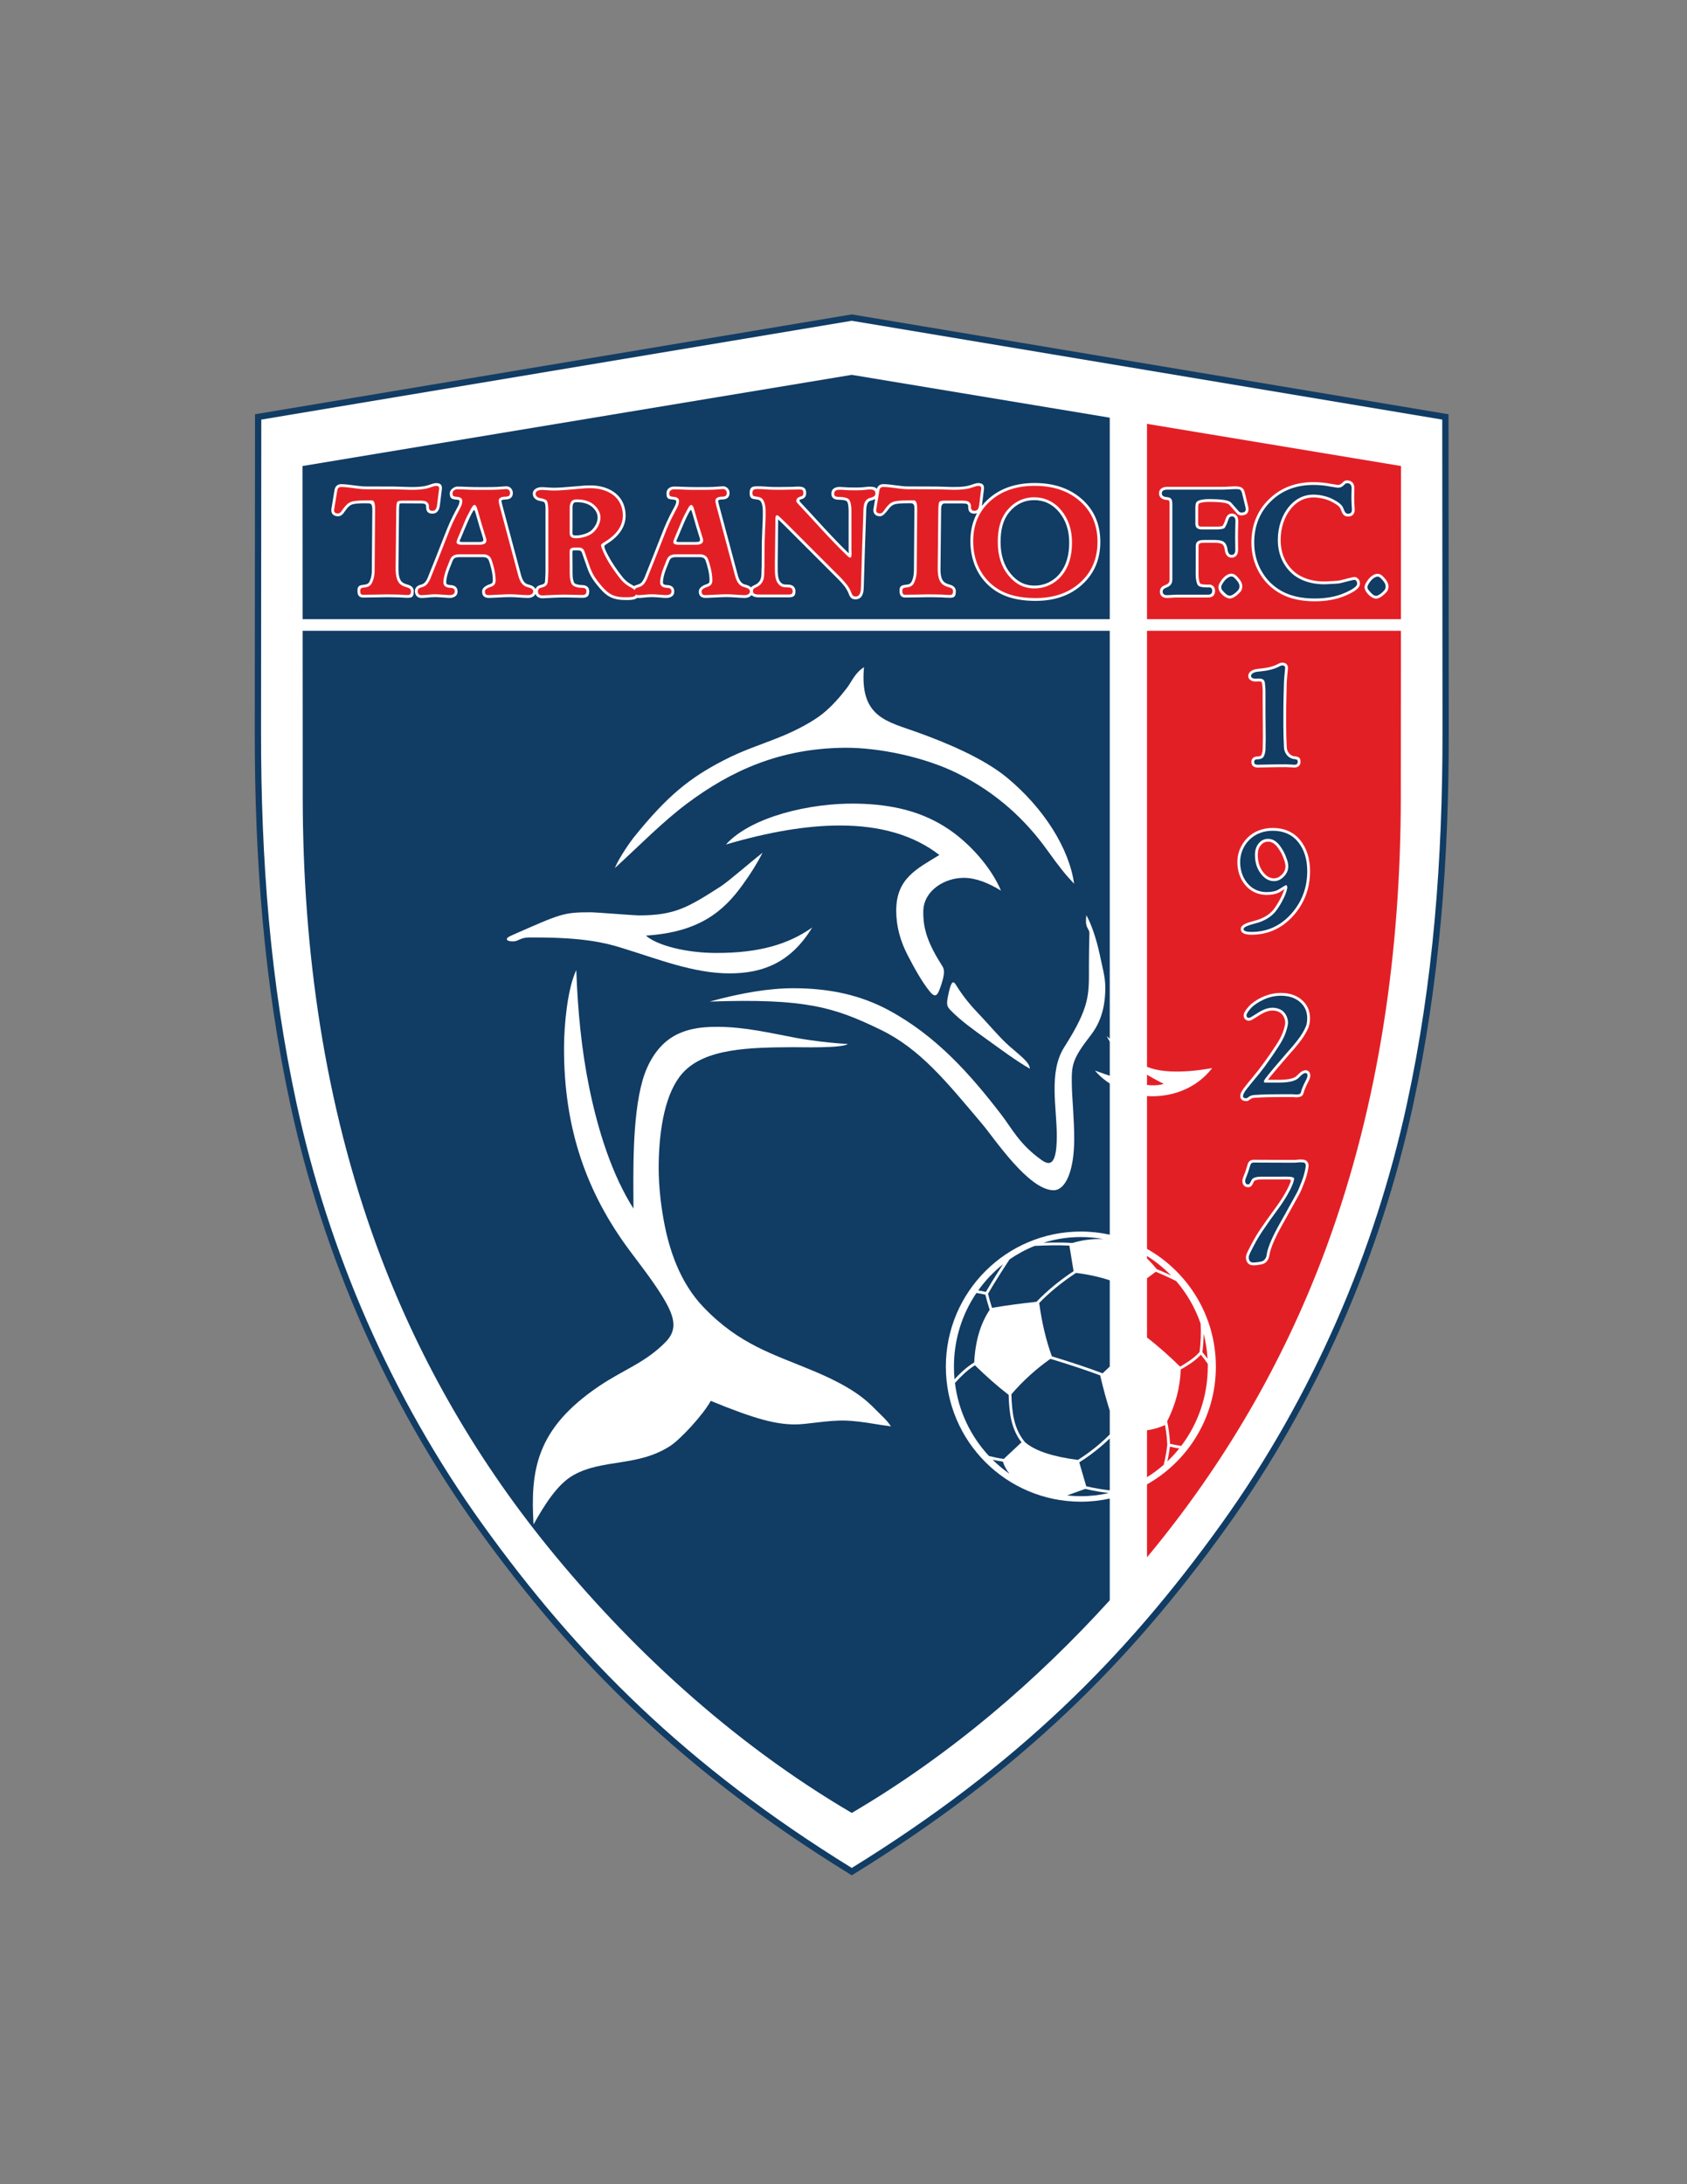 <?xml version="1.0" encoding="iso-8859-1"?>
<!-- Generator: Adobe Illustrator 24.0.1, SVG Export Plug-In . SVG Version: 6.00 Build 0)  -->
<svg version="1.1" id="Layer_1" xmlns="http://www.w3.org/2000/svg" xmlns:xlink="http://www.w3.org/1999/xlink" x="0px" y="0px"
	 viewBox="0 0 612 792" style="enable-background:new 0 0 612 792;" xml:space="preserve">
<rect x="0" y="0" width="612" height="792" fill="#808080" stroke="none"/>
<path style="fill:#113C64;" d="M307.804,679.261c-30.089-18.568-55.011-37.716-76.771-58.293
	c-21.768-20.584-40.378-42.601-57.837-66.903c-16.535-23.015-30.376-47.48-41.549-72.723c-11.592-26.189-20.325-53.23-26.224-80.371
	c-4.832-22.229-8.091-44.514-10.14-67.086c-2.044-22.519-2.875-45.294-2.857-68.565l0.09-113.172l0.002-1.932l1.9-0.318
	l214.207-35.834l0.376-0.063l0.374,0.063l214.208,35.834l1.9,0.318l0.002,1.932l0.09,113.172
	c0.019,23.271-0.813,46.046-2.856,68.565c-2.049,22.572-5.308,44.857-10.14,67.086c-5.899,27.141-14.632,54.182-26.224,80.371
	c-11.174,25.243-25.016,49.708-41.55,72.723c-17.459,24.303-36.069,46.319-57.838,66.903
	c-21.761,20.577-46.682,39.725-76.771,58.293L309,680L307.804,679.261z"/>
<path style="fill:#FFFFFF;" d="M309,677.323c-59.886-36.959-99.209-76.224-133.956-124.589
	c-33.47-46.588-55.865-99.223-67.39-152.246c-9.638-44.341-12.989-88.761-12.951-135.169l0.09-113.172L309,116.313l214.208,35.835
	l0.091,113.172c0.037,46.408-3.314,90.828-12.952,135.169c-11.525,53.023-33.92,105.658-67.39,152.246
	C408.21,601.1,368.887,640.364,309,677.323z"/>
<path style="fill:#E31F26;" d="M422.171,531.127c0.171-0.694,0.325-1.37,0.464-2.037c0.359-1.722,0.623-3.398,0.831-5.19
	c-0.073-1.565-0.213-3.127-0.422-4.681c-0.111-0.83-0.243-1.658-0.393-2.482c-2.073,0.892-4.098,1.541-6.547,1.902v17.004
	C418.248,534.304,420.276,532.794,422.171,531.127z"/>
<path style="fill:#E31F26;" d="M419.646,460.208c1.726,0.693,3.456,1.463,5.19,2.288c-2.614-2.696-5.547-5.065-8.733-7.056v0.88
	C417.308,457.489,418.489,458.775,419.646,460.208z"/>
<path style="fill:#E31F26;" d="M428.101,495.551c1.188-0.669,2.307-1.358,3.335-2.075c1.47-1.023,2.741-2.094,3.741-3.226
	c0.431-3.388,0.578-6.816,0.382-10.293c-1.976-5.731-5.009-10.955-8.86-15.425c-0.359-0.181-0.719-0.358-1.077-0.534
	c-2.11-1.033-4.227-1.995-6.351-2.847l-3.167,2.355v21.487C420.486,488.372,424.417,491.918,428.101,495.551z"/>
<path style="fill:#E31F26;" d="M424.461,523.527c1.339,0.309,2.625,0.556,3.86,0.742c0.066,0.01,0.132,0.02,0.199,0.028
	c6.037-7.948,9.631-17.925,9.631-28.757c0-0.337-0.002-0.673-0.01-1.008c-0.765-1.114-1.59-2.216-2.494-3.296
	c-1.009,1.082-2.237,2.102-3.632,3.072c-1.125,0.782-2.364,1.539-3.689,2.275c-0.207,6.697-1.96,12.925-4.91,18.787
	c0.254,1.231,0.465,2.47,0.632,3.711C424.246,520.556,424.383,522.038,424.461,523.527z"/>
<path style="fill:#E31F26;" d="M436.654,483.612c-0.025,2.249-0.186,4.48-0.465,6.696c0.665,0.779,1.288,1.572,1.878,2.375
	C437.885,489.568,437.404,486.535,436.654,483.612z"/>
<path style="fill:#E31F26;" d="M416.103,452.848c14.908,8.398,24.985,24.367,24.985,42.693c0,18.325-10.077,34.294-24.985,42.692
	v26.459c1.042-1.255,2.071-2.511,3.092-3.768c27.32-33.646,47.872-70.329,62.007-108.741
	c19.226-52.25,26.936-107.702,26.975-163.075l0.04-60.392h-92.113V452.848z"/>
<path style="fill:#E31F26;" d="M424.408,524.557c-0.2,1.615-0.45,3.155-0.78,4.739c-0.043,0.206-0.088,0.412-0.134,0.619
	c1.539-1.464,2.98-3.034,4.311-4.699C426.715,525.044,425.583,524.823,424.408,524.557z"/>
<polygon style="fill:#E31F26;" points="416.103,153.692 416.103,224.509 508.22,224.509 508.258,168.983 "/>
<path style="fill:#113C64;" d="M399.127,498.814c0.02-0.021,0.042-0.041,0.062-0.061c-2.52-0.942-5.12-1.857-7.777-2.748
	c-3.365-1.129-6.83-2.223-10.348-3.285c-5.048,3.559-9.794,7.774-14.15,12.844c0.085,3.563,0.355,6.678,1.032,9.452
	c0.728,2.982,1.932,5.58,3.9,7.93c3.7,3.223,10.321,5.274,19.18,6.431c2.761-1.732,5.315-3.624,7.696-5.649
	c1.348-1.148,2.625-2.353,3.87-3.583v-8.621C401.356,507.626,400.238,503.497,399.127,498.814z"/>
<path style="fill:#113C64;" d="M365.907,505.788c-4.075-3.137-8.149-6.744-12.226-10.727c-1.238,0.746-2.566,1.77-3.941,3.029
	c-1.081,0.989-2.19,2.125-3.309,3.387c1.262,10.209,5.736,19.4,12.355,26.483c1.826,0.451,3.615,0.817,5.345,1.061l6.449-6.031
	c-1.787-2.313-2.916-4.854-3.62-7.736C366.278,512.453,365.999,509.336,365.907,505.788z"/>
<polygon style="fill:#113C64;" points="402.593,151.451 309,135.922 109.743,168.983 109.781,224.509 402.593,224.509 "/>
<path style="fill:#113C64;" d="M399.376,524.496c-2.429,2.067-5.034,3.997-7.85,5.762l2.526,8.664
	c1.567,0.378,3.216,0.702,4.93,0.982c1.169,0.191,2.381,0.356,3.61,0.509v-18.83C401.556,522.58,400.485,523.553,399.376,524.496z"
	/>
<path style="fill:#113C64;" d="M390.339,461.57c-2.647,1.736-5.132,3.56-7.449,5.471c-2.1,1.732-4.063,3.541-5.892,5.43
	c0.958,7.159,2.497,13.602,4.595,19.35c3.435,1.04,6.83,2.113,10.141,3.224c2.829,0.949,5.592,1.925,8.262,2.928
	c0.866-0.834,1.733-1.647,2.598-2.449v-31.27C398.801,462.981,394.773,462.108,390.339,461.57z"/>
<path style="fill:#113C64;" d="M360.102,529.313c1.894,1.869,3.945,3.575,6.131,5.094c-1.046-1.246-1.863-2.699-2.414-4.407
	C362.601,529.823,361.36,529.592,360.102,529.313z"/>
<path style="fill:#113C64;" d="M358.428,469.121c0.421,1.733,0.91,3.434,1.442,5.11c5.553-0.941,10.903-1.637,16.138-2.194
	c1.923-2.01,4.006-3.935,6.239-5.777c2.257-1.862,4.665-3.638,7.219-5.328l-1.518-9.264c-1.97-0.109-4.126-0.137-6.422-0.103
	c-1.966,0.029-4.041,0.103-6.196,0.211c-3.231,1.291-6.286,2.945-9.113,4.912c-1.106,1.676-2.19,3.341-3.24,4.99
	C361.384,464.181,359.854,466.666,358.428,469.121z"/>
<path style="fill:#113C64;" d="M349.058,497.344c1.518-1.389,2.986-2.507,4.355-3.301c0.397-7.856,2.3-14.134,5.619-19.102
	c-0.573-1.782-1.104-3.602-1.563-5.478c-1.085-0.255-2.166-0.465-3.244-0.629c-5.145,7.584-8.159,16.787-8.159,26.707
	c0,1.547,0.073,3.077,0.218,4.587C347.218,499.11,348.145,498.18,349.058,497.344z"/>
<path style="fill:#113C64;" d="M388.999,450.719c3.841-1.145,7.593-1.591,11.323-1.416c-2.665-0.49-5.41-0.746-8.212-0.746
	c-4.717,0-9.269,0.725-13.554,2.069c1.007-0.034,1.994-0.059,2.958-0.072C384.228,450.514,386.748,450.558,388.999,450.719z"/>
<path style="fill:#113C64;" d="M362.123,461.134c0.57-0.896,1.148-1.793,1.733-2.691c-3.411,2.71-6.44,5.899-8.987,9.469
	c0.921,0.151,1.845,0.335,2.77,0.551C359.035,466.065,360.543,463.615,362.123,461.134z"/>
<path style="fill:#113C64;" d="M343.131,495.541c0-27.046,21.933-48.979,48.979-48.979c3.599,0,7.104,0.399,10.482,1.138V228.717
	H109.784l0.041,60.392c0.037,55.373,7.748,110.825,26.974,163.075c14.133,38.412,34.687,75.095,62.006,108.741
	c28.832,35.511,65.879,70.461,110.195,96.452c36.227-21.247,67.598-48.482,93.593-77.114v-36.881
	c-3.379,0.738-6.884,1.138-10.482,1.138C365.063,544.52,343.131,522.586,343.131,495.541z"/>
<path style="fill:#113C64;" d="M398.819,540.904c-1.781-0.291-3.494-0.631-5.125-1.027l-6.597,2.373
	c1.646,0.182,3.318,0.275,5.013,0.275c3.466,0,6.842-0.392,10.089-1.132C401.05,541.247,399.923,541.085,398.819,540.904z"/>
<path style="fill:#FFFFFF;" d="M458.063,253.421v-1.108v-1.01v-0.578c0-0.546-0.053-3.108-0.456-3.467
	c-0.141-0.124-0.42-0.187-0.836-0.187l-1.245,0.044c-0.536,0.061-1.28-0.146-1.742-0.415c-0.579-0.337-0.964-0.853-0.964-1.56
	c0-0.689,0.342-1.29,0.956-1.752c1.027-0.771,2.328-0.836,3.551-0.969c0-0.002,0.294-0.033,0.317-0.036
	c0.803-0.089,1.604-0.187,2.329-0.351c0.735-0.165,1.397-0.339,2.025-0.557c0.611-0.212,1.214-0.476,1.853-0.829
	c0.441-0.243,0.893-0.364,1.4-0.37c0.095-0.001,0.184,0.002,0.266,0.011c0.482,0.047,0.897,0.232,1.208,0.551
	c0.318,0.326,0.502,0.761,0.508,1.294c0.001,0.092-0.003,0.181-0.011,0.266c-0.197,2.003-0.416,4.135-0.455,6.165
	c-0.007,0.347-0.013,0.693-0.023,1.038c-0.071,2.187-0.117,4.358-0.142,6.517c-0.027,2.304-0.031,4.607-0.018,6.908
	c0.009,1.299,0.027,2.647,0.061,4.007c0.034,1.32,0.085,2.661,0.161,3.991c0.046,0.805,0.351,1.565,0.845,2.148
	c0.46,0.543,1.085,0.932,1.815,1.053c0.066,0.008,0.15,0.017,0.231,0.025c1.441,0.142,2.118,0.503,2.1,2.023
	c0,0.569-0.217,1.129-0.646,1.511c-0.387,0.348-0.9,0.528-1.539,0.528c-0.46-0.025-0.919-0.041-1.377-0.073
	c-0.541-0.037-1.092-0.075-1.638-0.076c-2.781-0.007-4.807,0.037-6.79,0.08c-1.149,0.025-2.287,0.05-3.585,0.065
	c-1.291,0.007-2.228-0.621-2.263-1.958c-0.017-0.593,0.182-1.137,0.637-1.536c0.386-0.338,0.896-0.507,1.533-0.507
	c0.371,0,0.763-0.042,1.109-0.186c0.202-0.082,0.353-0.345,0.432-0.535c0.22-0.528,0.332-1.109,0.397-1.676l0.084-4.289
	L458.063,253.421L458.063,253.421z M448.892,313.211c-0.088-1.807,0.207-3.525,0.814-5.093c0.633-1.636,1.605-3.103,2.836-4.332
	c1.19-1.189,2.579-2.071,4.108-2.66c1.575-0.607,3.288-0.904,5.076-0.904c2.027,0,3.888,0.344,5.553,1.063
	c1.633,0.705,3.068,1.766,4.28,3.211c1.214,1.448,2.143,3.154,2.767,5.095c0.609,1.894,0.925,4.003,0.925,6.302
	c0,3.184-0.539,6.132-1.573,8.836c-1.058,2.768-2.636,5.277-4.685,7.52c-2.033,2.223-4.299,3.893-6.797,5.008
	c-2.509,1.12-5.237,1.68-8.185,1.68c-2.599,0-3.898-0.692-3.898-2.075c0-0.749,0.561-1.386,1.681-1.91
	c0.792-0.37,1.945-0.745,3.462-1.12c1.386-0.344,2.73-0.892,3.915-1.603c1.122-0.674,2.096-1.491,2.818-2.414
	c0.708-0.904,1.404-1.993,2.005-3.062c0.674-1.201,1.212-2.353,1.498-3.172l0.028-0.081c0.105-0.304,0.357-0.776,0.529-1.129
	l-1.62,1.007c-0.618,0.384-1.354,0.668-2.208,0.852c-0.815,0.176-1.742,0.265-2.776,0.265c-1.339,0-2.652-0.253-3.875-0.754
	c-1.19-0.487-2.286-1.21-3.227-2.165c-1.098-1.119-1.906-2.383-2.468-3.747C449.28,316.38,448.969,314.825,448.892,313.211
	L448.892,313.211z M458.154,316.129c0.604,0.808,1.252,1.409,1.94,1.802c0.647,0.371,1.344,0.558,2.086,0.558
	c1.016,0,1.961-0.446,2.835-1.336c0.445-0.454,0.778-0.937,0.999-1.449c0.213-0.496,0.319-1.026,0.319-1.589
	c0-0.37-0.05-0.773-0.15-1.207c-0.107-0.456-0.27-0.957-0.49-1.5c-0.114-0.306-0.216-0.615-0.341-0.917
	c-0.114-0.271-0.245-0.553-0.392-0.841c0-0.142-0.37-0.693-0.454-0.836c-0.145-0.245-0.313-0.512-0.506-0.796
	c-0.248-0.451-0.599-0.9-0.943-1.283c-0.309-0.345-0.635-0.64-0.978-0.885c-0.315-0.224-0.645-0.393-0.985-0.504
	c-0.334-0.109-0.688-0.163-1.062-0.163c-1.047,0-1.921,0.425-2.622,1.273c-0.37,0.448-0.65,0.953-0.835,1.514
	c-0.184,0-0.287,1.776-0.287,1.931C456.288,312.159,456.78,314.294,458.154,316.129L458.154,316.129z M451.864,399.236
	c-0.521,0-0.98-0.146-1.332-0.441c-0.387-0.322-0.606-0.773-0.606-1.346c0-0.586,0.245-1.21,0.596-1.817
	c0.297-0.511,0.672-1.02,1.017-1.463c0.876-1.13,1.826-2.271,2.778-3.412c1.441-1.731,2.793-3.492,4.11-5.284
	c1.597-2.172,3.099-4.38,4.576-6.632c0.337-0.514,0.764-1.194,1.181-1.948c0.417-0.756,0.83-1.593,1.145-2.422
	c0.205-0.542,0.482-1.385,0.679-2.184c0.138-0.555,0.234-1.076,0.234-1.423c0-0.603-0.123-1.206-0.341-1.759
	c-0.715-1.813-2.342-2.68-4.274-2.68c-1.016,0-2.001,0.285-2.946,0.711c-1.544,0.695-2.848,1.752-4.327,2.547
	c-0.351,0.189-0.828,0.43-1.238,0.43c-0.594,0-1.069-0.184-1.425-0.554c-0.344-0.358-0.517-0.833-0.517-1.424
	c0-0.736,0.594-1.779,1.781-3.126c0.56-0.636,1.261-1.244,2.102-1.824c1.842-1.271,3.99-2.259,6.173-2.754
	c1.143-0.259,2.295-0.389,3.456-0.389c1.524,0,2.913,0.206,4.168,0.618c1.276,0.418,2.406,1.049,3.388,1.891
	c0.994,0.853,1.742,1.839,2.245,2.958c0.5,1.114,0.751,2.343,0.751,3.686c0,0.376-0.016,0.741-0.045,1.094
	c-0.103,1.237-0.482,2.335-1.038,3.43c-0.482,0.949-1.04,1.862-1.642,2.739c-0.313,0.454-0.715,0.997-1.209,1.628
	c-0.502,0.642-1.059,1.33-1.675,2.061l-2.005,2.283l-0.001-0.001l-3.926,4.563l-2.719,3.257c-0.438,0.535-0.773,0.958-1.014,1.289
	c0.881-0.002,1.761-0.003,2.642,0.002c2.503,0.015,6.354,0.039,7.828-1.446l0.627-0.631c0.895-0.902,1.696-1.314,2.335-1.382
	c0.478-0.051,0.89,0.066,1.225,0.315c0.327,0.243,0.547,0.589,0.653,1.007c0.156,0.621,0.045,1.455-0.38,2.295l-0.952,1.885
	l-0.748,1.786l-0.215,0.803c-0.003,0-0.273,0.714-0.305,0.765c-0.208,0.34-0.495,0.591-0.888,0.711
	c-0.468,0.15-0.961,0.237-1.453,0.237c-0.305,0-0.561-0.025-0.819-0.052c-0.207-0.02-0.417-0.041-0.663-0.041h-3.935
	c-1.643,0-3.233,0.008-4.634,0.038c-1.508,0.033-3.038,0.094-4.602,0.198c-0.364,0.022-0.717,0.02-1.077,0.096
	c-0.278,0.059-0.54,0.149-0.775,0.281l-0.918,0.645l-0.265,0.188H451.864L451.864,399.236z M466.788,427.673
	c-1.291-0.004-2.998,0.002-4.698,0.008c-1.68,0.006-3.353,0.013-4.622,0.009c-0.399-0.001-0.865,0.021-1.325,0.102
	c-0.395,0.069-0.765,0.18-1.032,0.355c-0.121,0.079-0.285,0.414-0.439,0.731c-0.408,0.837-0.79,1.619-1.892,1.616
	c-0.793-0.002-1.462-0.341-1.829-1.089c-0.176-0.355-0.247-0.759-0.246-1.151c0.001-0.413,0.079-0.821,0.193-1.143
	c0.032-0.087,0.456-1.2,0.471-1.194c0.15-0.367,0.297-0.726,0.482-1.273c0.134-0.499,0.282-0.952,0.432-1.403
	c0.121-0.367,0.243-0.737,0.344-1.088c0.147-0.513,0.414-0.91,0.786-1.191c0.397-0.299,0.871-0.424,1.362-0.424l1.858,0.006
	l3.491,0.014l6.039,0.025c1.05,0.005,2.102,0.01,3.159,0.01c0.841,0,1.672-0.15,2.514-0.149c0.452,0.002,0.815,0.024,1.085,0.065
	c0.413,0.063,0.736,0.186,0.968,0.367c0.205,0.16,0.496,0.473,0.67,0.899c0.12,0.297,0.192,0.656,0.152,1.069
	c-0.024,0.25-0.054,0.463-0.087,0.668c-0.037,0.232-0.073,0.421-0.113,0.626c-0.139,0.713-0.299,1.423-0.511,2.174
	c-0.21,0.742-0.472,1.532-0.817,2.419c-0.341,0.879-0.657,1.685-0.931,2.341c-0.301,0.719-0.586,1.354-0.864,1.878
	c-0.594,1.123-1.212,2.219-1.822,3.301c-1.182,2.099-2.319,4.221-3.509,6.315c-0.895,1.577-1.786,3.147-2.604,4.755
	c-0.776,1.525-1.387,2.876-1.844,4.043c-0.488,1.244-0.806,2.279-0.972,3.102c-0.056,0.278-0.12,0.624-0.185,0.973
	c-0.133,0.717-0.395,1.336-0.874,1.898c-0.4,0.469-0.922,0.855-1.48,1.006c-0.468,0.128-1.03,0.234-1.591,0.312
	c-0.862,0.119-1.872,0.288-2.729,0.042c-0.489-0.14-0.873-0.406-1.167-0.768c-0.232-0.283-0.391-0.616-0.49-0.983
	c-0.14-0.522-0.181-1.096-0.061-1.626c0.19-0.843,0.76-1.93,1.475-3.295c0.616-1.187,1.242-2.365,1.921-3.518
	c0.537-0.913,1.103-1.81,1.714-2.712c0.764-1.129,1.538-2.252,2.328-3.364c0.671-0.945,1.351-1.884,2.029-2.826
	c0.115-0.161,1.588-2.21,1.602-2.201c0.728-1.001,1.477-2.103,2.195-3.255c0.637-1.023,1.231-2.059,1.739-3.061
	c0.451-0.892,0.766-1.627,1.02-2.285c0.169-0.436,0.264-0.816,0.088-0.995c-0.12-0.122-0.362-0.105-0.81-0.122
	C467.311,427.682,466.788,427.676,466.788,427.673z"/>
<path style="fill:#FFFFFF;" d="M434.664,189.939c0,0.939,0.599,1.021,1.435,1.021h5.168c0.68,0,1.232-0.036,1.659-0.105
	c0.244-0.04,0.439-0.088,0.583-0.143c0.189-0.296,0.348-0.573,0.482-0.85c0.329-0.674,0.489-1.426,0.794-2.11
	c0.079-0.177,0.161-0.334,0.245-0.473c0.419-0.694,1.055-1.056,1.88-1.066c0.683-0.009,1.357,0.32,1.761,0.842
	c0.501,0.647,0.538,1.43,0.528,2.21c-0.011,0.707-0.03,1.395-0.049,2.081c-0.032,1.22-0.065,2.442-0.051,3.643l0.047,3.962
	c0.011,0.841-0.004,1.665-0.522,2.383c-0.42,0.582-1.025,0.879-1.807,0.887c-0.724,0.008-1.293-0.249-1.759-0.828
	c-0.353-0.438-0.595-1.044-0.728-1.817l-0.007-0.083c-0.043-0.481-0.137-0.899-0.277-1.254c-0.128-0.32-0.299-0.589-0.51-0.806
	c-0.175-0.175-0.464-0.316-0.869-0.423c-0.494-0.13-1.135-0.196-1.918-0.196h-3.695c-0.781,0-1.455,0.036-1.847,0.247
	c-0.253,0.136-0.406,0.442-0.406,1.048l-0.018,10.131c-0.001,0.874,0.074,1.598,0.19,2.171c0.122,0.6,0.274,0.989,0.414,1.177
	c0.054,0.072,0.226,0.145,0.515,0.22c0.438,0.111,1.037,0.167,1.797,0.167h1.189c0.558,0,1.183,0.39,1.493,0.839
	c0.268,0.388,0.401,0.872,0.401,1.451c0,1.597-0.855,2.395-2.566,2.395h-11.472c-1.139,0-2.271,0.16-3.41,0.16
	c-0.761,0-1.366-0.188-1.813-0.563c-0.502-0.421-0.753-1.006-0.753-1.753c0-0.486,0.145-0.954,0.451-1.36
	c0.263-0.348,0.639-0.637,1.135-0.836c0.668-0.267,1.2-0.521,1.517-0.855c0.263-0.278,0.409-0.685,0.409-1.335v-2.494v-23.012
	v-1.707c0-0.298,0.042-1.272-0.297-1.455c-0.116-0.063-0.277-0.111-0.48-0.145c-0.372-0.047-0.78-0.061-1.143-0.155
	c-0.656-0.17-1.339-0.583-1.658-1.203c-0.164-0.318-0.245-0.676-0.245-1.076c0-0.81,0.329-1.427,0.984-1.848
	c0.514-0.329,1.214-0.494,2.099-0.494h6.821h13.125c0.844,0,1.634-0.046,2.425-0.09c0.722-0.041,1.441-0.087,2.164-0.091
	c1.019-0.006,2.384,0.158,2.953,0.99c0.203,0.295,0.363,0.635,0.471,0.977l1.23,5.024h0.001c0.17,0.687,0.256,1.299,0.152,1.841
	h-0.001c-0.145,0.757-0.572,1.292-1.441,1.545c-1.833,0.536-2.461-0.211-3.098-0.971l-0.137-0.164l-2.38-2.69
	c-0.065-0.075-0.262-0.174-0.567-0.287c-0.383-0.14-0.873-0.262-1.443-0.346c-0.619-0.092-1.41-0.162-2.305-0.208
	c-0.922-0.048-2.002-0.072-3.161-0.072c-0.846,0-1.636,0.079-2.273,0.216c-0.551,0.117-0.947,0.256-1.107,0.396
	c-0.115,0.101-0.181,0.221-0.222,0.415c-0.071,0.338-0.085,0.872-0.085,1.679V189.939L434.664,189.939z M445.142,208.477
	c-0.816,0.468-1.481,1.145-2.029,1.902c-0.174,0.239-0.347,0.506-0.518,0.797c-0.39,0.661-0.584,1.204-0.584,1.626
	c0,0.243,0.025,0.567,0.11,0.896c0.387,1.502,2.527,3.321,4.049,3.321c0.454,0,0.957-0.156,1.506-0.469
	c0.629-0.358,1.208-0.827,1.722-1.335c0.81-0.81,1.268-1.269,1.268-2.698c0-0.436-0.103-0.883-0.308-1.34
	c-0.18-0.404-0.443-0.814-0.791-1.232c-0.31-0.374-0.569-0.668-0.775-0.881c-0.207-0.215-0.393-0.38-0.558-0.497
	c-0.198-0.178-0.425-0.314-0.676-0.407c-0.262-0.096-0.543-0.145-0.843-0.145C446.201,208.017,445.677,208.17,445.142,208.477
	L445.142,208.477z M498.165,208.531c0.535-0.305,1.06-0.459,1.573-0.459c0.3,0,0.58,0.049,0.842,0.145
	c0.244,0.09,0.463,0.22,0.657,0.389c0.165,0.115,0.357,0.287,0.577,0.515c0.206,0.213,0.465,0.506,0.775,0.881
	c0.349,0.417,0.612,0.829,0.792,1.232c0.204,0.456,0.307,0.904,0.307,1.34c0,1.429-0.458,1.888-1.268,2.698
	c-0.514,0.507-1.093,0.975-1.721,1.333c-0.55,0.313-1.052,0.47-1.507,0.47c-1.545,0-3.572-1.959-4.037-3.44
	c-0.081-0.256-0.122-0.515-0.122-0.777c0-0.422,0.195-0.965,0.584-1.626C496.247,210.157,497.074,209.158,498.165,208.531
	L498.165,208.531z M491.394,183.746l0.052,0.848c0.056,0.929-0.168,1.588-0.622,2.052c-0.465,0.473-1.086,0.66-1.832,0.66
	c-1.591,0-2.063-1.221-2.493-2.335c-0.078-0.202-0.154-0.399-0.235-0.562c-0.554-1.128-2.219-1.976-3.251-2.513v-0.001
	c-0.899-0.466-1.974-0.843-3.092-1.104c-1.146-0.268-2.332-0.415-3.422-0.415c-1.648,0-3.149,0.359-4.493,1.035
	c-1.404,0.705-2.66,1.765-3.758,3.129c-1.13,1.403-2.067,3.128-2.712,5.093c-0.608,1.854-0.953,3.923-0.953,6.144
	c0,2.315,0.404,4.405,1.157,6.25c0.775,1.902,1.924,3.552,3.382,4.928c1.429,1.349,3.261,2.379,5.363,3.039
	c2.121,0.666,4.51,0.956,7.034,0.816l2.884-0.16c0.527-0.038,1.038-0.067,1.557-0.172c0.226-0.045,0.466-0.102,0.722-0.167
	c0.833-0.215,1.667-0.43,2.5-0.645l1.648-0.372c0.981-0.219,1.477,0.157,1.931,0.643c0.397,0.425,0.596,1.001,0.596,1.725
	c0,0.801-0.521,1.585-1.564,2.35c-0.819,0.602-2.032,1.253-3.636,1.949c-1.601,0.695-3.34,1.215-5.216,1.56
	c-1.874,0.345-3.875,0.517-6.003,0.517c-4.8,0-8.864-0.89-12.193-2.67c-1.675-0.895-3.171-1.982-4.486-3.258
	c-1.316-1.277-2.454-2.743-3.41-4.396c-0.954-1.652-1.672-3.395-2.15-5.229c-0.479-1.833-0.718-3.745-0.718-5.732
	c0-3.151,0.529-6.039,1.589-8.662c1.061-2.63,2.652-4.983,4.773-7.055c2.112-2.066,4.518-3.618,7.215-4.656
	c2.687-1.034,5.642-1.55,8.866-1.55c1.107,0,2.199,0.051,3.276,0.153c1.055,0.101,2.069,0.252,3.045,0.452l2.589,0.402
	c0.269-0.004,0.503-0.039,0.696-0.104c0.534-0.178,1.003-0.745,1.403-1.111c0.222-0.203,0.466-0.298,0.743-0.367
	c0.149-0.038,0.301-0.059,0.452-0.062c0.766-0.017,1.54,0.229,2.059,0.818c0.412,0.468,0.635,1.105,0.655,1.905
	c0.007,0.459-0.018,0.921-0.031,1.381c-0.022,0.757-0.046,1.504-0.04,2.257c0.004,0.489,0.018,1.01,0.037,1.545
	c0.02,0.516,0.049,1.07,0.086,1.642V183.746z"/>
<path style="fill:#FFFFFF;" d="M148.033,212.04c-0.646-0.183-1.218-0.378-1.681-0.642c-0.406-0.23-0.743-0.527-0.995-0.942
	c-0.852-1.402-0.827-3.675-0.808-5.362l0.002-0.225l0.208-20.004c0.009-0.813,0.051-1.452,0.121-1.913
	c0.08-0.529,0.673-0.448,1.413-0.447l6.255,0.042c0.56,0,0.971,0.04,1.264,0.105c0.33,0.073,0.6,0.218,0.72,0.563
	c0.05,0.143,0.061,0.368,0.061,0.694c0,1.562,0.74,2.343,2.22,2.343c0.958,0,1.618-0.344,2.093-1.024
	c0.383-0.55,0.581-1.278,0.694-2.204l0.583-4.743c0.043-0.374,0.122-0.739,0.133-1.117c0.034-1.107-0.308-1.943-1.975-1.995
	c-0.724-0.022-1.583,0.275-2.417,0.563c-0.188,0.064-0.373,0.128-0.625,0.21c-2.57,0.824-6.186,0.685-9.355,0.564
	c-1.03-0.04-2.015-0.078-2.947-0.081l-10.487-0.034c-1.123-0.003-2.65-0.204-4.18-0.405c-1.623-0.214-3.249-0.427-4.499-0.427
	c-0.738,0-1.3,0.18-1.749,0.614c-0.416,0.402-0.651,0.958-0.764,1.732l-1.09,6.639c-0.116,0.71-0.004,1.441,0.514,1.982
	c0.481,0.5,1.183,0.683,1.856,0.683c1.274,0,1.92-0.953,2.475-1.773h0.004c0.424-0.627,0.9-1.255,1.453-1.772
	c0.322-0.302,0.647-0.519,1.036-0.677c0.432-0.178,1.066-0.3,1.841-0.381c0.813-0.085,1.787-0.118,2.855-0.118
	c2.305,0,2.822-0.121,2.802,2.528l-0.171,21.95c-0.006,0.824-0.099,1.555-0.242,2.188c-0.169,0.754-0.41,1.365-0.654,1.837
	l-0.002-0.001c-0.396,0.764-1.141,0.945-1.94,1.036c-1.372,0.157-2.43,0.279-2.384,2.202c0.015,0.609,0.058,1.107,0.306,1.549
	c0.33,0.588,0.853,0.907,1.752,0.907c1.473,0,3.165-0.037,4.865-0.073c1.125-0.024,2.255-0.048,3.377-0.061
	c1.086-0.012,2.187,0.013,3.287,0.038c0.531,0.013,1.065,0.024,1.622,0.032v0.001l2.459,0.141l0.056,0.004h0.066v-0.004
	c1.787,0.001,2.638,0.001,2.638-2.415c0-0.588-0.191-1.088-0.604-1.511C149.152,212.484,148.672,212.222,148.033,212.04z"/>
<path style="fill:#FFFFFF;" d="M397.501,187.846c-1.112-2.593-2.78-4.874-5.003-6.842c-2.211-1.959-4.754-3.426-7.627-4.401
	c-2.857-0.97-6.034-1.455-9.53-1.455c-3.432,0-6.546,0.481-9.341,1.442c-2.817,0.969-5.305,2.424-7.464,4.365
	c-0.867,0.78-1.647,1.609-2.342,2.487c0.021-0.137,0.042-0.278,0.061-0.425l0.583-4.743c0.046-0.377,0.121-0.732,0.132-1.117
	c0.035-1.107-0.307-1.943-1.974-1.995c-0.724-0.022-1.583,0.275-2.417,0.562c-0.188,0.066-0.373,0.129-0.625,0.21
	c-2.569,0.824-6.186,0.685-9.355,0.563c-1.03-0.039-2.015-0.078-2.946-0.08l-10.488-0.035c-1.123-0.003-2.65-0.204-4.179-0.405
	c-1.624-0.214-3.25-0.427-4.5-0.427c-0.737,0-1.3,0.18-1.749,0.614c-0.29,0.28-0.492,0.635-0.627,1.088
	c-0.644-0.777-1.813-0.778-2.879-0.778c-0.443,0-0.917,0.078-1.357,0.128c-0.738,0.084-1.478,0.169-3.001,0.174
	c-2.735,0.01-3.534-0.046-4.513-0.116c-0.358-0.025-0.746-0.053-1.392-0.085c-0.626-0.054-1.422,0.036-2.001,0.285
	c-0.805,0.348-1.371,0.993-1.371,2.206c0,0.806,0.284,1.367,0.925,1.75c0.472,0.282,1.101,0.397,1.947,0.397
	c0.687,0,1.304,0.061,1.796,0.17c0.421,0.092,0.728,0.207,0.876,0.329c0.696,0.575,0.73,2.727,0.727,4.128
	c-0.003,1.462-0.005,2.925-0.006,4.386v8.959c0,0.155,0.013,0.452,0.025,0.762l0.027,0.696c-3.981-3.791-8.111-8.294-12.086-12.629
	c-1.832-1.998-3.633-3.961-5.402-5.834c-0.391-0.414-0.635-0.893,0.018-1.072c0.598-0.164,1.037-0.333,1.384-0.645
	c0.521-0.468,0.643-1.093,0.626-1.759c-0.022-0.836-0.193-1.36-0.67-1.757c-0.934-0.778-3.192-0.445-4.344-0.423
	c-1.616,0.031-3.233,0.062-4.829,0.068c-2.741,0.008-4.097-0.092-5.188-0.172c-0.855-0.063-1.701-0.103-2.559-0.096
	c-1.618,0.015-2.914,0.026-2.914,2.489c0,1.99,1.001,2.107,2.322,2.261c0.361,0.042,0.724,0.087,1.065,0.225
	c0.756,0.306,1.032,1.171,1.191,1.908c0.151,0.693,0.192,1.386,0.2,1.891c0.04,2.316-0.061,4.355-0.173,6.617l-0.18,4.801
	l-0.052,8.961c-0.055,0.548-0.06,1.12-0.065,1.699c-0.016,1.747-0.032,3.575-1.933,4.671c-0.564,0.325-1.498,0.615-1.85,1.155
	c-0.4-0.413-0.893-0.658-1.431-0.84c-0.272-0.093-0.609-0.192-1.014-0.306c-0.501-0.14-0.968-0.497-1.291-0.9
	c-0.311-0.387-0.54-0.831-0.728-1.308c-0.201-0.511-0.358-1.075-0.511-1.647l-6.601-24.669c-0.086-0.322-0.175-0.653-0.235-0.94
	c-0.058-0.271-0.276-0.854,0.009-1.027c0.243-0.148,0.642-0.233,1.159-0.254c0.764-0.027,1.496-0.048,2.111-0.576
	c0.573-0.493,0.733-1.118,0.719-1.838c0-1.303-1.071-2.38-2.373-2.38c-0.561,0.038-1.117,0.066-1.677,0.114
	c-2.494,0.218-5.044,0.201-7.548,0.191c-1.805-0.007-3.607-0.026-5.411-0.107c-0.983-0.044-1.945-0.088-3.068-0.095
	c-1.428,0-2.796,0.761-2.796,2.416c0,2.051,0.601,2.118,2.306,2.308l0.455,0.051c0.984,0.127,0.852,0.787,0.579,1.559
	c-0.222,0.625-0.566,1.214-0.875,1.8c-0.76,1.419-2.08,3.886-3.312,6.896c-0.737,1.801-1.421,3.564-2.156,5.456
	c-0.622,1.602-1.279,3.295-2.045,5.21l-2.964,7.403c-0.455,0.892-0.832,1.631-1.493,2.057c-0.694,0.447-1.547,0.463-2.221,0.942
	c-0.074-0.046-0.149-0.09-0.226-0.13c-1.328-0.696-2.2-1.288-2.961-2.01c-0.772-0.734-1.465-1.636-2.416-2.927
	c-1.092-1.483-2.029-2.862-2.847-4.242c-0.376-0.634-0.715-1.277-1.058-1.915c-1.987-3.703-1.335-3.397-0.401-4.07
	c0.477-0.344,1.085-0.705,1.67-1.151c0.596-0.454,1.187-0.953,1.686-1.445c1.076-1.065,1.959-2.269,2.567-3.599
	c0.573-1.254,0.895-2.606,0.895-4.039c0-1.657-0.321-3.184-0.915-4.528c-0.615-1.392-1.523-2.586-2.67-3.527
	c-1.146-0.939-2.544-1.698-4.18-2.206c-1.509-0.469-3.23-0.729-5.152-0.726c-1.509,0.003-2.589,0.106-3.668,0.209
	c-0.5,0.048-1.001,0.096-1.608,0.136c-0.944,0.063-1.702,0.129-2.458,0.195c-1.595,0.139-3.191,0.279-5.114,0.309
	c-0.807,0.013-1.671-0.047-2.535-0.108c-0.693-0.048-1.388-0.098-2.083-0.105c-0.787,0-1.527,0.163-2.088,0.472
	c-0.716,0.395-1.214,1.05-1.214,1.892c0.001,1.725,1.5,2.467,2.703,2.657c0.561,0.089,0.991,0.21,1.294,0.357
	c0.784,0.378,0.617,2.71,0.617,3.41v21.711c0,0.946-0.051,1.726-0.094,2.378c-0.021,0.315-0.04,0.603-0.052,0.938
	c-0.023,0.599-0.136,0.939-0.35,1.131c-0.27,0.243-0.779,0.404-1.491,0.583c-0.563,0.142-0.996,0.424-1.301,0.821
	c-0.145,0.188-0.257,0.395-0.334,0.618c-0.106-0.227-0.249-0.421-0.405-0.585c-0.255-0.269-0.525-0.436-0.684-0.53
	c-0.19-0.113-0.443-0.22-0.764-0.328c-0.272-0.093-0.609-0.192-1.014-0.306c-0.501-0.14-0.968-0.497-1.291-0.9
	c-0.311-0.387-0.541-0.831-0.728-1.307c-0.201-0.512-0.357-1.076-0.511-1.648l-6.602-24.669c-0.087-0.322-0.174-0.653-0.234-0.94
	c-0.057-0.27-0.276-0.854,0.009-1.027c0.243-0.148,0.642-0.233,1.16-0.254c0.763-0.027,1.495-0.048,2.109-0.576
	c0.574-0.493,0.733-1.118,0.719-1.838c0-0.61-0.258-1.246-0.684-1.682c-0.505-0.517-1.087-0.702-1.789-0.692
	c-0.603,0.023-1.09,0.066-1.578,0.108c-2.563,0.224-5.139,0.201-7.71,0.191c-1.751,0-3.499-0.028-5.249-0.107
	c-0.996-0.044-1.972-0.089-3.115-0.095c-1.15,0-2.749,1.16-2.749,2.417c0,2.175,0.982,2.158,2.761,2.359
	c0.298,0.038,0.799,0.107,0.772,0.502c-0.031,0.435-0.079,0.732-0.194,1.056c-0.218,0.617-0.565,1.219-0.875,1.8
	c-0.759,1.419-2.079,3.886-3.311,6.896c-0.737,1.801-1.421,3.564-2.156,5.456c-0.622,1.602-1.279,3.295-2.045,5.21l-2.963,7.404
	c-0.375,0.938-0.953,1.691-1.494,2.056c-0.49,0.33-1.015,0.433-1.561,0.606c-0.469,0.17-0.879,0.434-1.172,0.845
	c-0.272,0.382-0.408,0.83-0.408,1.344c0.036,0.688,0.169,1.31,0.681,1.81c0.529,0.518,1.139,0.644,1.844,0.634
	c0.819-0.021,1.555-0.089,2.284-0.157c0.799-0.075,1.591-0.148,2.51-0.148c0.976,0,1.944,0.076,2.913,0.153
	c0.706,0.056,1.426,0.101,2.131,0.14c0.604,0.034,1.266-0.056,1.835-0.318c0.748-0.345,1.266-0.952,1.266-2.008
	c0-0.751-0.207-1.318-0.728-1.752c-0.438-0.364-1.042-0.548-1.895-0.587c-0.56-0.025-0.989-0.135-1.244-0.34
	c-0.157-0.127-0.246-0.337-0.246-0.639c0-0.569,0.104-1.326,0.306-2.188c0.198-0.843,0.484-1.766,0.853-2.692l1.15-2.891
	c0.224-0.562,0.513-0.9,0.874-1.086c0.412-0.214,0.977-0.283,1.676-0.283h8.627c0.831,0,1.682,0.364,1.98,1.216
	c0.254,0.728,0.618,1.814,0.919,3.098c0.294,1.252,0.526,2.686,0.526,4.127c0,0.439-0.081,0.725-0.239,0.907
	c-0.186,0.214-0.523,0.376-0.992,0.523c-1.038,0.33-2.656,1.206-2.656,2.523c0,0.642,0.085,1.202,0.51,1.687
	c0.412,0.47,1.041,0.731,2.064,0.703c1.085-0.029,2.121-0.084,3.159-0.139c1.503-0.08,3.014-0.16,4.431-0.159
	c1.129,0,2.256,0.077,3.389,0.155c0.924,0.063,1.853,0.127,2.912,0.15c0.684,0.015,1.387-0.098,1.983-0.45
	c0.412-0.243,0.741-0.576,0.931-1.018c0.126,0.386,0.343,0.714,0.648,0.979c0.458,0.396,1.074,0.605,1.845,0.605l0.18-0.007
	c0.819-0.033,1.58-0.071,2.342-0.11c1.557-0.079,3.114-0.157,4.615-0.174c1.537-0.017,2.957,0.022,4.42,0.063
	c0.919,0.025,1.84,0.065,2.759,0.065c1.491,0,2.677-0.224,2.677-2.368c0-0.731-0.203-1.304-0.763-1.737
	c-0.455-0.351-1.095-0.526-2.02-0.526c-0.481,0-1.238-0.093-1.878-0.32c-0.355-0.126-0.646-0.275-0.744-0.433
	c-0.198-0.32-0.352-0.716-0.461-1.238c-0.121-0.581-0.186-1.301-0.19-2.215l-0.038-7.544c0-0.937,0.112-0.826,1.103-0.826h1.056
	c1.03,0,1.227,0.601,1.52,1.496c0.085,0.26,0.176,0.537,0.276,0.809c0.336,0.91,0.604,1.695,0.848,2.415
	c0.966,2.839,1.608,4.724,4.052,7.726c1.508,1.852,2.727,3.218,4.261,4.153c1.902,1.16,4.111,1.417,6.248,1.419
	c1.201,0.001,2.61,0.004,3.515-0.427c0.244-0.116,0.435-0.235,0.586-0.358c0.842,0.112,1.968-0.056,2.818-0.134
	c0.799-0.075,1.59-0.148,2.51-0.148c0.975,0,1.944,0.076,2.913,0.152c1.243,0.098,2.794,0.361,3.966-0.178
	c0.748-0.345,1.266-0.951,1.266-2.008c0-0.751-0.207-1.318-0.728-1.752c-0.438-0.365-1.043-0.549-1.895-0.587
	c-0.56-0.025-0.99-0.134-1.244-0.34c-0.157-0.127-0.246-0.336-0.246-0.638c0-0.569,0.103-1.326,0.306-2.188
	c0.198-0.843,0.484-1.766,0.853-2.692l1.151-2.89c0.224-0.562,0.513-0.9,0.874-1.086c0.412-0.214,0.977-0.283,1.676-0.283h8.626
	c0.901,0,1.669,0.328,1.98,1.215c0.254,0.728,0.617,1.813,0.919,3.098c0.295,1.252,0.527,2.686,0.527,4.127
	c0,0.439-0.081,0.725-0.239,0.907c-0.186,0.213-0.523,0.375-0.992,0.523c-1.038,0.329-2.656,1.206-2.656,2.523
	c0,0.642,0.085,1.202,0.51,1.687c0.412,0.47,1.041,0.73,2.065,0.703c1.084-0.029,2.12-0.084,3.159-0.139
	c1.503-0.08,3.014-0.16,4.431-0.16c1.129,0.001,2.256,0.078,3.389,0.155c0.924,0.063,1.853,0.127,2.912,0.15
	c0.676,0.014,1.393-0.101,1.983-0.45c0.265-0.156,0.496-0.351,0.678-0.587c0.178,0.189,0.401,0.347,0.668,0.475
	c0.534,0.258,1.227,0.357,2.052,0.357h10.42c1.59,0,2.789-0.095,2.789-2.15c0-0.756-0.205-1.371-0.72-1.837
	c-0.466-0.422-1.125-0.644-2.052-0.644c-0.736,0-1.307-0.027-1.738-0.188c-0.389-0.146-0.742-0.437-1.128-0.983
	c-0.354-0.5-0.553-1.238-0.666-2.014c-0.123-0.846-0.141-1.751-0.141-2.486l-0.004-2.122c0.065-5.289,0.125-10.58,0.169-15.869
	l0.369,0.358l1.743,1.681l11.052,11.05l8.866,8.855c0.727,0.768,1.412,1.509,1.992,2.258c0.578,0.746,1.182,1.757,1.525,2.649
	c0.444,1.151,0.86,2.229,2.637,2.157c1.368-0.055,2.098-0.848,2.488-1.895c0.309-0.827,0.363-1.781,0.384-2.564
	c0.121-4.344,0.25-8.704,0.39-13.083c0.139-4.344,0.289-8.704,0.452-13.081c0.011-0.25,0.016-0.544,0.021-0.841
	c0.039-1.896,0.082-3.979,1.783-4.358c0.569-0.127,1.075-0.323,1.483-0.587l-0.596,3.624c-0.115,0.71-0.005,1.441,0.514,1.981
	c0.335,0.349,0.778,0.553,1.288,0.637c0.192,0.032,0.382,0.047,0.567,0.047c1.06,0,2.13-1.342,2.735-2.14
	c0.462-0.611,0.842-1.074,1.196-1.405c0.323-0.302,0.647-0.519,1.036-0.678c0.433-0.177,1.065-0.3,1.841-0.381
	c0.811-0.085,1.786-0.118,2.855-0.118c0.265,0,0.839-0.01,1.337-0.019c1.548-0.034,1.476,1.091,1.465,2.551l-0.171,21.946
	c-0.007,0.824-0.1,1.554-0.242,2.188c-0.172,0.765-0.501,2-1.223,2.479c-0.415,0.275-0.893,0.338-1.373,0.393
	c-1.372,0.157-2.43,0.279-2.385,2.202c0.015,0.609,0.058,1.107,0.306,1.548c0.33,0.587,0.854,0.907,1.753,0.907
	c1.473,0,3.164-0.036,4.865-0.072c1.125-0.024,2.254-0.048,3.377-0.061c1.086-0.012,2.186,0.013,3.286,0.038
	c0.122,0.003,1.621,0.032,1.621,0.033c0.993,0.056,1.988,0.147,2.982,0.14c1.513-0.013,2.236-0.186,2.236-2.414
	c0-1.26-0.945-1.988-2.065-2.305c-0.646-0.183-1.218-0.377-1.681-0.642c-2.033-1.157-1.826-4.309-1.803-6.304l0.21-20.229
	c0-1.685,0.357-2.421,1.628-2.321h6.162c0,0.004,1.127,0.079,1.264,0.109c0.329,0.073,0.599,0.218,0.72,0.564
	c0.05,0.143,0.06,0.368,0.06,0.694c0,1.561,0.739,2.343,2.219,2.343c0.366,0,0.688-0.05,0.973-0.15
	c-0.287,0.525-0.547,1.064-0.782,1.617c-1.083,2.55-1.625,5.386-1.625,8.509c0,3.214,0.566,6.247,1.69,8.983
	c1.107,2.695,2.757,5.094,4.94,7.09c2.207,2.017,4.737,3.419,7.599,4.312c2.828,0.884,5.973,1.272,9.44,1.272
	c3.446,0,6.579-0.493,9.397-1.479c2.837-0.993,5.343-2.481,7.515-4.464c2.18-1.991,3.818-4.282,4.914-6.871
	c1.092-2.581,1.638-5.441,1.638-8.578C399.165,193.31,398.61,190.429,397.501,187.846z M173.631,196.525h-6.114
	c-1.248,0-0.621-0.711-0.394-1.252l1.639-3.917c0.742-1.774,1.497-3.491,2.385-5.194c0.867-1.663,0.966-1.551,1.486,0.248
	l1.273,4.405l1.321,4.274C175.649,196.45,174.935,196.525,173.631,196.525z M216.264,189.989c-0.371,0.797-0.918,1.554-1.61,2.227
	c-0.592,0.576-1.449,1.025-2.37,1.348c-1.131,0.395-2.341,0.59-3.291,0.59c-0.502,0-0.902-0.038-1.103-0.178
	c-0.139-0.097-0.22-0.337-0.219-0.804l0.023-9.224c0.001-0.553,0.108-1.105,0.378-1.463c0.162-0.215,0.415-0.36,0.787-0.372
	c1.538-0.047,2.874,0.137,4.006,0.561c1.088,0.408,1.997,1.044,2.722,1.917c0.451,0.544,0.76,1.071,0.955,1.587
	c0.185,0.49,0.265,0.978,0.265,1.465C216.805,188.438,216.614,189.233,216.264,189.989z M252.252,196.525h-6.114
	c-1.249,0-0.62-0.711-0.394-1.252l1.639-3.917c0.742-1.774,1.495-3.492,2.385-5.195c0.883-1.689,0.948-1.612,1.486,0.249
	l1.273,4.405l1.322,4.275C254.27,196.45,253.556,196.525,252.252,196.525z M387.073,202.933c-0.546,1.848-1.384,3.51-2.561,4.977
	c-1.152,1.434-2.555,2.535-4.1,3.281c-1.578,0.761-3.313,1.153-5.094,1.153c-1.852,0-3.458-0.384-4.882-1.121
	c-1.44-0.745-2.719-1.858-3.895-3.306c-1.178-1.451-2.065-3.117-2.658-4.999c-0.599-1.898-0.899-4.019-0.899-6.361
	c0-2.283,0.221-4.323,0.741-6.144c0.511-1.788,1.311-3.371,2.477-4.772c1.173-1.41,2.532-2.49,4.041-3.213
	c1.491-0.715,3.142-1.084,4.914-1.084c1.793,0,3.47,0.364,4.99,1.092c1.502,0.72,2.872,1.806,4.069,3.256
	c1.221,1.478,2.136,3.129,2.745,4.952c0.611,1.835,0.918,3.86,0.918,6.076C387.88,198.985,387.627,201.061,387.073,202.933z"/>
<path style="fill:#113C64;" d="M433.647,189.939c0,1.619,1.051,2.038,2.451,2.038h5.168c1.447,0,2.429-0.159,2.945-0.487
	c0.54-0.815,0.9-1.516,1.189-2.467c0.207-0.681,0.413-1.141,0.62-1.397c0.206-0.248,0.499-0.372,0.879-0.372
	c0.861,0,1.304,0.566,1.291,1.698c-0.022,2.016-0.128,4.032-0.104,6.049c0.018,1.432,0.033,2.712,0.053,4.298
	c0.015,1.273-0.448,1.91-1.353,1.91c-0.767,0-1.249-0.601-1.456-1.804c-0.104-1.167-0.464-2.061-1.068-2.679
	c-0.61-0.619-1.781-0.929-3.513-0.929h-3.695c-1.847,0-3.269,0.216-3.269,2.311l-0.015,10.131c-0.001,2.087,0.407,3.424,0.803,3.955
	c0.397,0.531,1.439,0.796,3.126,0.796h1.189c0.586,0.106,0.879,0.53,0.879,1.273c0,0.92-0.517,1.38-1.551,1.38h-11.472
	c-1.156,0-2.268,0.159-3.41,0.159c-1.033,0-1.55-0.433-1.55-1.3c0-0.521,0.293-0.994,0.947-1.256
	c1.577-0.631,2.566-1.252,2.566-3.13v-2.494v-23.012v-1.707c0-0.92-0.112-1.557-0.345-1.91c-0.224-0.354-0.654-0.584-1.283-0.69
	l-0.835-0.106c-0.207,0-0.491-0.106-0.836-0.309c-0.353-0.204-0.525-0.54-0.525-1.018c0-0.884,0.69-1.326,2.067-1.326h6.821h13.125
	c1.241,0,2.48-0.106,3.721-0.16c0.765,0,1.959-0.162,2.636,0.186c0.24,0.124,0.465,0.451,0.672,0.981l1.231,5.028
	c0.275,1.118,0.296,1.914-0.587,2.172c-1.347,0.393-1.705-0.279-2.195-0.833l-2.38-2.69c-0.35-0.397-1.313-0.772-2.621-0.966
	c-1.309-0.194-3.374-0.291-5.613-0.291c-1.827,0-3.462,0.354-4.047,0.866c-0.586,0.513-0.657,1.123-0.657,2.856V189.939
	L433.647,189.939z M444.451,210.33c-0.362,0.405-0.691,0.858-0.983,1.358c-0.294,0.5-0.441,0.871-0.441,1.114
	c0,0.324,0.051,0.812,0.279,1.085c0.658,0.785,1.74,2.117,2.863,2.117c0.559,0,1.342-0.446,2.348-1.337
	c0.719-0.729,1.13-1.049,1.13-2.148c0-0.594-0.286-1.236-0.858-1.925c-0.572-0.689-0.971-1.102-1.193-1.236
	c-0.225-0.216-0.517-0.324-0.881-0.324C446.044,209.033,445.29,209.466,444.451,210.33L444.451,210.33z M490.382,183.805
	l0.051,0.849c0.075,1.235-0.48,1.635-1.441,1.635c-1.153,0-1.387-1.453-1.819-2.33c-0.515-1.043-1.718-1.94-3.692-2.965
	c-1.975-1.025-4.68-1.636-6.982-1.636c-3.674,0-6.706,1.645-9.041,4.545c-2.335,2.901-3.891,7.062-3.891,11.873
	c0,4.988,1.786,9.016,4.859,11.917c3.073,2.9,7.834,4.422,13.148,4.128l2.885-0.159c0.273,0,0.617-0.026,1.029-0.08
	c0.412-0.053,0.893-0.15,1.442-0.292l2.473-0.637l1.647-0.372c0.728-0.163,1.289,0.46,1.289,1.38s-1.529,2.043-4.585,3.37
	c-3.056,1.327-6.662,1.99-10.817,1.99c-4.636,0-8.541-0.849-11.718-2.547c-3.177-1.698-5.674-4.121-7.494-7.27
	c-1.821-3.148-2.73-6.633-2.73-10.453c0-6.049,2.018-11.046,6.053-14.99c4.034-3.944,9.16-5.917,15.375-5.917
	c2.197,0,4.24,0.195,6.13,0.584l2.73,0.424c0.79,0,1.425-0.212,1.906-0.636l0.927-0.85c0.172-0.106,0.361-0.159,0.566-0.159
	c1.099,0,1.675,0.637,1.648,1.91c-0.024,1.168-0.08,2.271-0.071,3.44C490.267,181.622,490.313,182.744,490.382,183.805
	L490.382,183.805z M497.476,210.386c0.838-0.864,1.592-1.297,2.263-1.297c0.364,0,0.657,0.108,0.88,0.324
	c0.224,0.135,0.622,0.547,1.195,1.236c0.571,0.689,0.858,1.331,0.858,1.925c0,1.099-0.412,1.419-1.131,2.148
	c-1.007,0.891-1.789,1.337-2.348,1.337c-1.123,0-2.16-1.512-2.849-2.27c-0.196-0.297-0.293-0.608-0.293-0.932
	c0-0.243,0.146-0.615,0.439-1.115C496.785,211.243,497.112,210.791,497.476,210.386z"/>
<path style="fill:#E31F26;" d="M391.827,181.762c-4.214-3.732-9.709-5.598-16.486-5.598c-6.64,0-12.015,1.849-16.125,5.545
	c-4.111,3.697-6.168,8.534-6.168,14.512c0,6.12,2.119,11.506,6.298,15.326c4.18,3.821,9.614,5.315,16.355,5.315
	c6.674,0,12.084-1.893,16.229-5.678c4.146-3.785,6.218-8.684,6.218-14.698C398.148,190.402,396.042,185.494,391.827,181.762z
	 M385.302,208.544c-2.525,3.145-6.167,4.815-9.983,4.815c-4.034,0-7.036-1.693-9.562-4.803c-2.525-3.109-3.788-7.108-3.788-11.998
	c0-4.745,0.93-8.525,3.456-11.564c2.525-3.038,5.881-4.667,9.732-4.667c3.853,0,7.243,1.572,9.842,4.717
	c2.598,3.146,3.897,7.037,3.897,11.675C388.896,201.43,387.827,205.399,385.302,208.544z"/>
<path style="fill:#E31F26;" d="M192.67,213.36c-0.256-0.151-0.762-0.313-1.537-0.531c-0.866-0.243-1.466-0.817-1.807-1.242
	c-0.768-0.954-1.108-2.131-1.429-3.327l-6.601-24.669c-0.175-0.652-0.356-1.334-0.384-2.009c-0.04-0.989,0.965-1.493,2.537-1.493
	c1.126,0,1.579-0.44,1.579-1.307c0-0.866-0.585-1.485-1.425-1.453c-0.976,0.038-1.946,0.167-2.92,0.213
	c-2.788,0.131-5.433,0.083-8.045,0.083c-2.623-0.001-4.408-0.187-6.76-0.198c-0.725-0.004-1.696,0.449-1.696,1.405
	c0,1.302,0.474,1.174,1.873,1.355c0.956,0.123,1.726,0.585,1.657,1.575c-0.075,1.062-0.245,1.483-1.031,2.973
	c-0.717,1.344-2.128,3.927-3.424,7.093c-1.299,3.174-2.581,6.624-4.197,10.662l-2.979,7.446c-0.532,1.044-0.964,1.906-1.871,2.49
	c-0.55,0.354-1.187,0.522-1.802,0.721c-0.58,0.212-0.871,0.619-0.871,1.221c0,0.955,0.496,1.458,1.485,1.432
	c1.708-0.044,3.109-0.309,4.818-0.309c1.691,0,3.353,0.223,5.044,0.294c0.98,0,2.085-0.158,2.085-1.311
	c0-0.885-0.407-1.271-1.65-1.327c-1.501-0.067-2.461-0.682-2.461-1.991c0-1.239,0.421-3.213,1.233-5.254l1.15-2.89
	c0.646-1.623,1.793-2.013,3.491-2.013h8.627c1.058,0,2.407,0.387,2.936,1.898c0.528,1.512,1.506,4.505,1.506,7.559
	c0,1.405-0.658,1.993-1.942,2.4c-0.867,0.274-1.946,0.777-1.946,1.554c0,0.846,0.17,1.415,1.535,1.378
	c2.496-0.066,5.117-0.3,7.613-0.298c2.187,0.001,4.135,0.257,6.321,0.306c0.981,0.022,2.082-0.32,2.06-1.401
	C193.429,213.83,192.895,213.494,192.67,213.36z M173.631,197.541h-6.114c-0.432,0-1.87-0.081-1.895-0.884
	c-0.014-0.443,0.229-0.975,0.565-1.777l1.639-3.913c0.538-1.285,1.03-2.606,1.69-3.873l1.383-2.653
	c1.259-2.416,1.895-1.119,2.29,0.248l1.689,5.844l1.562,5.046C176.678,197.135,175.442,197.541,173.631,197.541z"/>
<path style="fill:#E31F26;" d="M147.759,213.017c-1.428-0.405-2.568-0.883-3.267-2.032c-1.045-1.718-0.971-4.294-0.952-6.123
	l0.208-20.004c0.019-1.794,0.187-2.779,0.448-2.955c0.582-0.394,1.486-0.37,2.191-0.37l6.162,0.001c1.36,0,2.058,0.238,2.354,0.521
	c0.621,0.593,0.706,1.001,0.706,1.857c0,0.884,0.402,1.327,1.204,1.327c1.186,0,1.589-0.79,1.779-2.335l0.583-4.743
	c0.117-0.949,0.466-1.936-0.862-1.977c-0.703-0.022-1.784,0.429-2.705,0.724c-3.608,1.157-8.901,0.542-12.611,0.531l-10.487-0.035
	c-2.407-0.007-6.272-0.829-8.679-0.829c-0.937,0-1.351,0.385-1.509,1.473l-1.094,6.66c-0.177,1.076,0.454,1.485,1.37,1.485
	c0.917,0,1.437-1.09,1.925-1.735c0.976-1.29,1.647-1.994,2.657-2.409c1.057-0.434,2.909-0.579,5.081-0.579
	c1.674,0,2.782-0.087,3.025,0.072c0.663,0.433,0.803,1.567,0.789,3.481l-0.171,21.95c-0.016,2.016-0.503,3.511-1.008,4.483
	c-0.505,0.972-1.39,1.391-2.292,1.521c-1.053,0.152-1.949,0.064-1.921,1.225c0.022,0.919,0.105,1.463,1.046,1.463
	c2.79,0,5.443-0.099,8.234-0.129c1.657-0.019,3.314,0.047,4.972,0.071l2.459,0.141c1.143,0,1.688,0.029,1.688-1.403
	C149.081,213.709,148.686,213.28,147.759,213.017z"/>
<path style="fill:#E31F26;" d="M355.247,182.894l0.583-4.743c0.116-0.949,0.467-1.936-0.862-1.977
	c-0.703-0.022-1.783,0.429-2.704,0.724c-3.608,1.157-8.901,0.543-12.61,0.531l-10.488-0.035c-2.405-0.008-6.272-0.829-8.679-0.829
	c-0.938,0-1.351,0.385-1.509,1.473l-1.094,6.66c-0.177,1.076,0.453,1.485,1.369,1.485c0.918,0,1.438-1.09,1.926-1.735
	c0.976-1.289,1.647-1.994,2.657-2.408c1.057-0.434,2.909-0.579,5.081-0.579c1.674,0,2.781-0.086,3.025,0.072
	c0.662,0.433,0.804,1.567,0.788,3.48l-0.171,21.95c-0.017,2.016-0.503,3.511-1.009,4.483c-0.505,0.973-1.389,1.391-2.292,1.522
	c-1.053,0.152-1.949,0.064-1.921,1.225c0.022,0.919,0.104,1.462,1.046,1.462c2.789,0,5.443-0.098,8.234-0.129
	c1.657-0.019,3.313,0.047,4.972,0.071l2.458,0.141c1.144,0,1.688,0.029,1.688-1.402c0-0.637-0.396-1.065-1.323-1.329
	c-1.427-0.405-2.568-0.882-3.267-2.032c-1.045-1.718-0.972-4.294-0.952-6.123l0.208-20.004c0.019-1.794,0.188-2.779,0.447-2.956
	c0.582-0.393,1.486-0.369,2.192-0.369h6.162c1.358,0,2.057,0.238,2.353,0.521c0.622,0.593,0.706,1,0.706,1.857
	c0,0.884,0.401,1.327,1.203,1.327C354.653,185.229,355.057,184.439,355.247,182.894z"/>
<path style="fill:#E31F26;" d="M271.292,213.36c-0.256-0.151-0.762-0.313-1.537-0.531c-0.866-0.243-1.466-0.817-1.807-1.241
	c-0.767-0.954-1.109-2.131-1.429-3.328l-6.602-24.669c-0.175-0.652-0.357-1.335-0.383-2.009c-0.04-0.989,0.965-1.493,2.536-1.493
	c1.127,0,1.58-0.439,1.58-1.306c0-0.866-0.586-1.485-1.426-1.453c-0.975,0.038-1.946,0.167-2.92,0.212
	c-2.788,0.131-5.433,0.084-8.045,0.083c-2.623,0-4.408-0.186-6.76-0.198c-0.725-0.003-1.695,0.45-1.695,1.405
	c0,1.302,0.473,1.174,1.872,1.356c0.956,0.123,1.726,0.585,1.657,1.574c-0.074,1.062-0.245,1.483-1.032,2.973
	c-0.717,1.344-2.128,3.927-3.423,7.093c-1.299,3.174-2.581,6.624-4.197,10.662l-2.979,7.446c-0.532,1.043-0.964,1.906-1.871,2.49
	c-0.549,0.354-1.187,0.522-1.802,0.721c-0.455,0.167-0.726,0.457-0.824,0.862c-0.213-0.29-0.508-0.555-0.837-0.727
	c-2.842-1.488-3.759-2.561-5.727-5.234c-2.225-3.022-3.819-5.624-5.085-8.663c-0.501-1.202-0.517-1.482-0.517-1.659
	c0-0.354,0.418-0.686,1.371-1.243c0.985-0.575,2.365-1.573,3.385-2.581c1.922-1.901,3.16-4.242,3.16-6.915
	c0-3.069-1.193-5.617-3.213-7.273c-2.023-1.66-4.945-2.708-8.689-2.702c-2.181,0.004-3.476,0.23-5.214,0.345
	c-2.54,0.168-4.604,0.457-7.619,0.504c-1.506,0.023-3.007-0.174-4.512-0.212c-1.303-0.033-2.412,0.46-2.412,1.38
	c0,0.858,0.693,1.445,1.846,1.627c1.366,0.215,2.127,0.621,2.362,1.141c0.249,0.552,0.409,1.742,0.409,3.626v21.711
	c0,1.415-0.119,2.533-0.15,3.352c-0.069,1.814-0.884,2.23-2.607,2.662c-0.68,0.171-1.003,0.646-1.003,1.3
	c0,0.973,0.586,1.507,1.754,1.459c2.33-0.095,4.658-0.258,6.988-0.284c2.366-0.026,4.415,0.078,6.781,0.119
	c1.107,0.019,2.068,0.052,2.068-1.347c0-0.831-0.389-1.247-1.768-1.247c-0.974,0-2.922-0.328-3.483-1.237
	c-0.52-0.841-0.791-2.001-0.802-3.981l-0.042-7.548c0-1.313,0.151-1.842,2.119-1.842h1.056c2.091,0,2.11,1.239,2.749,2.972
	c1.579,4.275,1.781,6.227,4.732,9.851c2.883,3.54,4.627,5.2,9.499,5.2c1.136,0,2.55,0.028,3.303-0.331
	c0.441-0.21,0.511-0.457,0.496-0.733c0.246,0.203,0.583,0.315,1.037,0.304c1.708-0.044,3.109-0.309,4.818-0.309
	c1.691,0,3.353,0.223,5.043,0.294c0.98,0,2.086-0.158,2.086-1.311c0-0.885-0.406-1.271-1.65-1.327
	c-1.501-0.067-2.462-0.683-2.462-1.991c0-1.239,0.421-3.213,1.233-5.254l1.15-2.89c0.646-1.623,1.791-2.012,3.49-2.012h8.626
	c1.059,0,2.408,0.387,2.937,1.898c0.529,1.512,1.505,4.505,1.505,7.559c0,1.405-0.658,1.992-1.942,2.399
	c-0.866,0.274-1.946,0.777-1.946,1.555c0,0.846,0.171,1.415,1.535,1.378c2.496-0.066,5.117-0.3,7.613-0.299
	c2.187,0.002,4.135,0.257,6.321,0.306c0.981,0.022,2.081-0.32,2.06-1.402C272.05,213.829,271.517,213.494,271.292,213.36z
	 M215.36,192.942c-1.545,1.503-4.438,2.228-6.368,2.228c-1.372,0-2.338-0.307-2.334-1.999l0.023-9.224
	c0.003-1.364,0.538-2.797,2.149-2.847c3.335-0.104,5.853,0.819,7.533,2.843c1.058,1.274,1.458,2.495,1.458,3.698
	C217.821,189.552,216.905,191.439,215.36,192.942z M252.252,197.541h-6.114c-0.431,0-1.87-0.082-1.895-0.884
	c-0.014-0.443,0.229-0.975,0.565-1.777l1.639-3.912c0.538-1.285,1.03-2.607,1.69-3.873l1.383-2.653
	c1.259-2.416,1.896-1.119,2.291,0.248l1.688,5.845l1.563,5.046C255.299,197.135,254.063,197.541,252.252,197.541z"/>
<path style="fill:#E31F26;" d="M315.227,177.49c-1.451,0.1-1.942,0.289-4.354,0.298c-3.902,0.014-3.922-0.102-5.953-0.201
	c-1.061,0-2.309,0.056-2.309,1.479c0,0.84,0.526,1.131,1.856,1.131c1.503,0,2.78,0.288,3.319,0.733
	c1.192,0.985,1.09,4.047,1.09,5.511v3.785v8.959c0,1.383,0.427,4.167-1.345,2.494c-5.959-5.628-12.217-12.844-17.845-18.805
	c-0.874-0.925-0.781-0.844-0.781-1.374c0-0.637,0.589-1.183,1.271-1.369c0.9-0.246,1.269-0.464,1.266-1.252
	c-0.004-1.23-0.293-1.388-1.566-1.388c-2.422,0.037-4.844,0.104-7.267,0.111c-4.825,0.015-5.368-0.293-7.643-0.27
	c-1.103,0.011-2.003-0.027-2.003,1.478c0,1.238,0.793,1.159,1.768,1.296c0.657,0.093,1.354,0.294,1.841,0.827
	c0.987,1.077,1.147,3.023,1.165,4.145c0.044,2.561-0.078,4.748-0.201,7.253l-0.152,4.216l-0.053,8.994
	c-0.253,2.442,0.56,5.41-2.506,7.179c-0.873,0.503-1.665,0.457-1.665,1.677c0,0.911,0.835,1.19,2.2,1.19h10.42
	c0.866,0,1.773,0.043,1.773-1.135c0-0.946-0.435-1.465-1.755-1.465c-1.679,0-2.665-0.146-3.695-1.603
	c-0.917-1.299-0.994-3.553-0.994-5.083v-2.122l0.188-15.009c0-0.521-0.189-2.392,0.591-2.324c0.424,0.037,0.975,0.61,1.478,1.096
	l1.739,1.677l11.065,11.061l8.89,8.879c1.483,1.568,2.808,3.036,3.572,4.856c0.389,0.926,0.584,1.941,1.805,1.892
	c1.716-0.069,1.86-2.066,1.899-3.475c0.241-8.725,0.516-17.45,0.843-26.172c0.091-2.457-0.186-5.529,2.597-6.151
	c1.078-0.241,1.811-0.756,1.811-1.534C317.588,177.488,316.328,177.49,315.227,177.49z"/>
<path style="fill:#113C64;" d="M473.266,421.673c-0.179-0.14-0.655-0.215-1.43-0.218c-0.839-0.003-1.674,0.148-2.514,0.148
	c-1.575,0.001-3.129-0.012-4.691-0.018c-1.503-0.005-3.006-0.012-4.507-0.017c-1.165-0.004-2.327-0.008-3.491-0.013
	c-0.622-0.002-1.244-0.005-1.862-0.007c-0.592-0.003-0.998,0.291-1.168,0.882c-0.241,0.84-0.562,1.68-0.783,2.515
	c-0.339,1.005-0.611,1.521-0.965,2.508c-0.26,0.727-0.255,2.026,0.925,2.029c0.844,0.002,0.971-1.66,1.779-2.186
	c0.798-0.52,1.991-0.623,2.909-0.62c2.553,0.008,6.754-0.025,9.32-0.017c0.515,0.002,2.718,0,2.69,0.731
	c-0.031,0.791-0.567,2.284-1.513,4.15c-1.105,2.183-2.581,4.476-4.027,6.461c-1.051,1.422-2.042,2.833-3.078,4.237
	c-0.972,1.38-1.923,2.744-2.855,4.121c-1.188,1.755-2.215,3.514-3.213,5.437c-0.99,1.906-1.788,3.324-1.789,4.068
	c-0.003,1.136,0.442,1.969,1.725,1.929c0.907-0.027,2.231-0.19,3.105-0.429c0.727-0.197,1.442-1.133,1.575-1.846
	c0.078-0.419,0.153-0.835,0.237-1.254c0.346-1.714,1.269-4.196,2.903-7.407c1.488-2.925,3.317-5.891,4.89-8.876
	c0.977-1.785,2.086-3.678,3.054-5.507c0.522-0.984,1.095-2.432,1.747-4.111c0.658-1.691,1.011-3.044,1.276-4.418
	c0.083-0.43,0.147-0.767,0.189-1.198C473.757,422.191,473.445,421.813,473.266,421.673z"/>
<path style="fill:#113C64;" d="M471.778,390.174l-0.627,0.631c-1.937,1.95-6.655,1.74-9.247,1.74l-2.763,0.001
	c-1.015,0-0.975-0.472,1.055-2.944l1.619-1.974l1.111-1.3l3.934-4.573l1.99-2.262c1.266-1.508,2.206-2.712,2.823-3.61
	c0.618-0.899,1.143-1.773,1.574-2.624c0.432-0.851,0.701-1.565,0.81-2.143s0.162-1.219,0.162-1.925c0-2.407-0.879-4.364-2.638-5.874
	c-1.76-1.508-4.059-2.263-6.897-2.263c-2.191,0-4.312,0.482-6.363,1.445c-2.052,0.963-3.587,2.022-4.607,3.177
	c-1.017,1.155-1.525,1.974-1.525,2.455c0,0.642,0.308,0.963,0.925,0.963c0.309-0.032,1.011-0.41,2.105-1.131
	c1.926-1.269,4.056-2.557,6.406-2.557c1.513,0,3.141,0.545,4.081,1.524c0.94,0.978,1.551,2.457,1.551,3.932
	c0,1.007-0.603,2.967-0.981,3.965c-0.671,1.768-1.734,3.517-2.425,4.569l-1.989,3.032l-2.962,4.189
	c-2.025,2.808-4.441,5.434-6.561,8.17c-0.643,0.83-1.398,1.89-1.398,2.661c0,0.514,0.368,0.77,0.923,0.77h0.463l0.926-0.649
	c0.713-0.434,1.54-0.555,2.36-0.555c3.093-0.209,6.203-0.24,9.303-0.24h3.935c0.522,0,0.986,0.096,1.482,0.097
	c0.608,0,0.782-0.079,1.155-0.192c0.268-0.081,0.417-0.386,0.51-0.771l0.232-0.866l0.787-1.878l0.972-1.926
	C474.892,389.451,473.941,387.997,471.778,390.174z"/>
<path style="fill:#113C64;" d="M459.443,323.478c1.928,0,3.415-0.32,4.448-0.962l1.782-1.108c0.56-0.348,0.818-0.497,1.019-0.401
	c0.672,0.366,0.011,2.17-0.246,2.906c-0.576,1.652-2.069,4.49-3.66,6.523c-1.634,2.086-4.379,3.657-7.29,4.378
	c-2.912,0.722-4.369,1.405-4.369,2.046c0,0.706,0.961,1.059,2.883,1.059c5.618,0,10.362-2.118,14.236-6.354
	c3.872-4.236,5.989-9.479,5.989-15.673c0-4.429-1.207-8.066-3.454-10.746c-2.246-2.679-5.329-3.908-9.055-3.908
	c-3.281,0-6.253,1.051-8.471,3.266c-2.217,2.214-3.518,5.262-3.353,8.66c0.14,2.902,1.083,5.583,3.161,7.701
	C454.771,322.598,457.048,323.478,459.443,323.478z M455.272,309.9c0-1.634,0.451-2.998,1.356-4.092
	c0.903-1.095,2.038-1.642,3.403-1.642c0.955,0,1.834,0.286,2.635,0.858c0.803,0.571,1.527,1.379,2.176,2.425
	c0.375,0.555,0.717,1.135,1.023,1.739c0.308,0.604,0.564,1.217,0.768,1.838c0.478,1.176,0.717,2.205,0.717,3.087
	c0,1.404-0.538,2.655-1.613,3.749c-1.074,1.094-2.26,1.642-3.557,1.642c-1.842,0-3.454-0.923-4.836-2.769
	c-1.382-1.845-2.072-4.059-2.072-6.641V309.9z"/>
<path style="fill:#113C64;" d="M455.488,246.105l1.282-0.048c1.34,0,1.959,0.445,2.106,1.635c0.151,1.226,0.202,2.328,0.202,3.034
	c0,0.096,0,0.289,0,0.578c0,0.353,0,0.69,0,1.01v1.108v4.717l0.086,9.484v0.481l-0.086,3.899c-0.086,0.77-0.242,1.428-0.47,1.973
	c-0.228,0.545-0.557,0.907-0.983,1.083c-0.427,0.176-0.926,0.264-1.494,0.264c-0.771,0-1.154,0.337-1.154,1.011
	c0,0.642,0.413,0.972,1.239,0.963c3.461-0.039,5.951-0.155,10.383-0.145c1.084,0.003,1.965,0.119,2.947,0.145
	c0.826,0.022,1.239-0.361,1.239-1.083c0-0.971-0.77-0.892-1.48-0.987c-2.006-0.333-3.396-2.13-3.51-4.146
	c-0.15-2.623-0.205-5.42-0.222-8.049c-0.029-4.613,0.016-9.227,0.171-13.84c0-2.292,0.247-4.612,0.47-6.893
	c0.064-0.67-0.335-1.018-0.954-1.011c-0.423,0.005-0.696,0.124-0.921,0.248c-1.364,0.753-2.618,1.141-4.144,1.484
	c-1.396,0.315-2.917,0.39-4.335,0.598c-1.246,0.225-2.025,0.815-2.025,1.521C453.836,245.784,454.692,246.105,455.488,246.105z"/>
<path style="fill:#FFFFFF;" d="M400.959,359.273c0.125-4.383-0.503-6.158-2.075-13.471c-1.2-5.586-3.082-10.965-4.776-13.92
	c-0.173,1.3-0.341,3.097,0.319,4.434c0.36,0.732,0.807,1.16,0.778,2.234c-0.098,3.77-0.17,8.132-0.172,11.277
	c-0.012,10.643,0.646,14.815-8.945,29.864c-5.768,9.05-2.689,21.86-2.711,32.318c-0.023,9.954-2.229,10.946-5.426,8.691
	c-8.109-5.719-10.784-11.426-14.73-16.558c-10.98-14.275-23.378-28.433-40.78-37.814c-9.933-5.354-21.077-7.977-34.561-7.994
	c-9.006-0.011-19.279,1.773-30.438,4.844c34.917-1.22,45.184,2.057,61.994,10.199c14.441,6.995,23.929,18.886,36.837,34.141
	c4.525,5.35,16.867,24.032,25.947,24.066c4.341,0.017,7.471-7.052,7.471-18.538c0-7.902-0.794-14.528-0.867-20.074
	c-0.089-6.803,0.116-8.922,6.957-17.71C400.4,369.331,400.866,362.576,400.959,359.273z"/>
<path style="fill:#FFFFFF;" d="M424.859,388.51c-11.269-0.479-13.785-4.818-23.386-12.84c2.949,6.128,10.088,12.095,20.721,17.335
	c-5.235,1.787-15.005-1.158-24.987-4.825c5.263,6.303,14.07,9.378,20.943,9.333c7.317-0.048,15.79-2.734,21.608-10.221
	C434.105,388.3,429.176,388.693,424.859,388.51z"/>
<path style="fill:#FFFFFF;" d="M318.064,511.537c-3.923-4.043-8.702-8.43-22.872-14.393c-14.518-6.109-26.867-9.446-40.011-23.184
	c-8.575-8.962-12.463-20.855-14.398-31.446c-1.475-8.074-1.919-15.229-1.822-20.708c0.224-12.666,2.392-25.663,8.621-32.646
	c8.117-9.103,24.471-9.335,40.055-9.441c2.867-0.019,17.812,0.438,19.933-1.162c-6.189-0.334-13.409-1.211-18.958-2.252
	c-9.645-1.81-18.075-3.865-27.985-3.979c-7.089-0.081-13.241,1.037-18.076,4.616c-4.374,3.237-7.681,8.604-9.45,14.814
	c-3.916,13.746-3.304,34.46-3.304,46.482c-7.687-12.138-12.796-27.938-16.075-44.028c-2.717-13.331-4.14-27.577-4.663-42.456
	c-3.295,6.957-4.397,20.216-4.445,27.657c-0.192,30.143,8.465,53.429,23.768,74.004c3.716,4.998,8.136,10.605,11.673,16.291
	c4.648,7.47,5.978,12.244,1.453,16.871c-7.458,7.625-15.144,9.924-24.259,16.095c-22.846,15.466-24.857,30.51-23.693,50.093
	c4.036-7.233,8.753-14.711,14.546-17.922c10.716-5.941,23.358-2.903,35.122-10.596c3.509-2.294,11.705-11,14.622-16.281
	c16.735,6.885,23.683,8.418,30.13,8.539c4.787,0.089,11.736-1.56,18.712-1.396c2.311,0.054,6.284,0.452,11.308,1.328
	c2.68,0.468,4.091,0.536,5.212,0.797C321.814,514.973,319.49,513.008,318.064,511.537z"/>
<path style="fill:#FFFFFF;" d="M306.507,271.142c11.999-0.095,28.582,3.207,40.873,9.3c14.412,7.144,24.823,17.106,32.429,27.691
	c4.483,6.238,6.589,8.889,9.843,12.317c-1.73-12.671-10.926-27.401-24.362-38.494c-8.469-6.99-21.776-12.548-32.187-16.314
	c-11.409-4.128-21.304-5.437-19.67-23.714c-3.368,2.163-4.271,4.995-6.226,7.568c-2.434,3.205-5.532,6.708-8.792,9.32
	c-3.588,2.874-9.532,5.997-14.514,8.047c-7.97,3.278-13.908,4.961-21.467,8.881c-11.976,6.211-20.138,12.504-32.582,27.979
	c-0.834,1.038-5.18,7.044-6.815,11.066c8.784-8.026,17.375-16.846,26.341-23.525C265.102,279.55,282.862,271.331,306.507,271.142z"
	/>
<path style="fill:#FFFFFF;" d="M349.528,318.314c4.505-0.019,9.065,1.867,13.604,4.63c-3.716-8.761-11.518-17.192-18.871-22.187
	c-9.296-6.313-20.153-9.174-33.926-9.365c-16.264-0.226-37.741,4.643-46.989,14.829c15.476-4.551,29.331-6.904,41.44-6.89
	c14.614,0.017,26.684,3.481,35.991,10.69c-8.289,5.094-15.671,8.519-15.652,20.247c0.009,5.56,1.458,10.83,4.042,15.88
	c2.719,5.312,5.505,10.124,7.983,13.204c2.142,2.662,2.897,1.685,3.894-1.083c1.806-5.013,1.62-6.67,0.842-7.893
	c-5.228-8.204-7.072-13.484-6.933-20.047C335.108,322.924,342.656,318.341,349.528,318.314z"/>
<path style="fill:#FFFFFF;" d="M358.332,377.12c4.781,3.435,10.369,7.6,15.285,10.407c-0.102-2.363-3.539-4.751-7.507-8.251
	c-3.56-3.14-7.559-8.011-11.386-12c-3.298-3.437-5.805-6.705-7.868-10.064c-1.051-1.712-1.775-1.648-2.85,3.506
	c-0.741,3.553-0.565,4.148,0.897,5.66C348.475,370.068,353.435,373.602,358.332,377.12z"/>
<path style="fill:#FFFFFF;" d="M225.115,343.579c13.397,4.091,26.437,9.387,39.56,9.377c12.114-0.009,22.227-3.915,29.975-16.643
	c-8.611,6.066-19.177,9.268-34.904,9.234c-10.88-0.023-21.36-2.714-25.433-6.295c19.306-1.22,28.122-8.75,35.071-18.389
	c3.51-4.867,5.114-7.614,7.287-11.676c-4.798,3.746-12.456,10.472-15.293,12.286c-11.978,7.661-16.593,10.446-29.708,10.458
	c-1.518,0.002-15.561-1.128-17.081-1.13c-10.378-0.013-10.955,0.468-29.081,8.426c-4.059,1.782,0.394,2.656,2.195,1.799
	c2.523-1.2,3.198-1.095,6.273-1.098C211.952,339.915,219.827,341.964,225.115,343.579z"/>
</svg>
